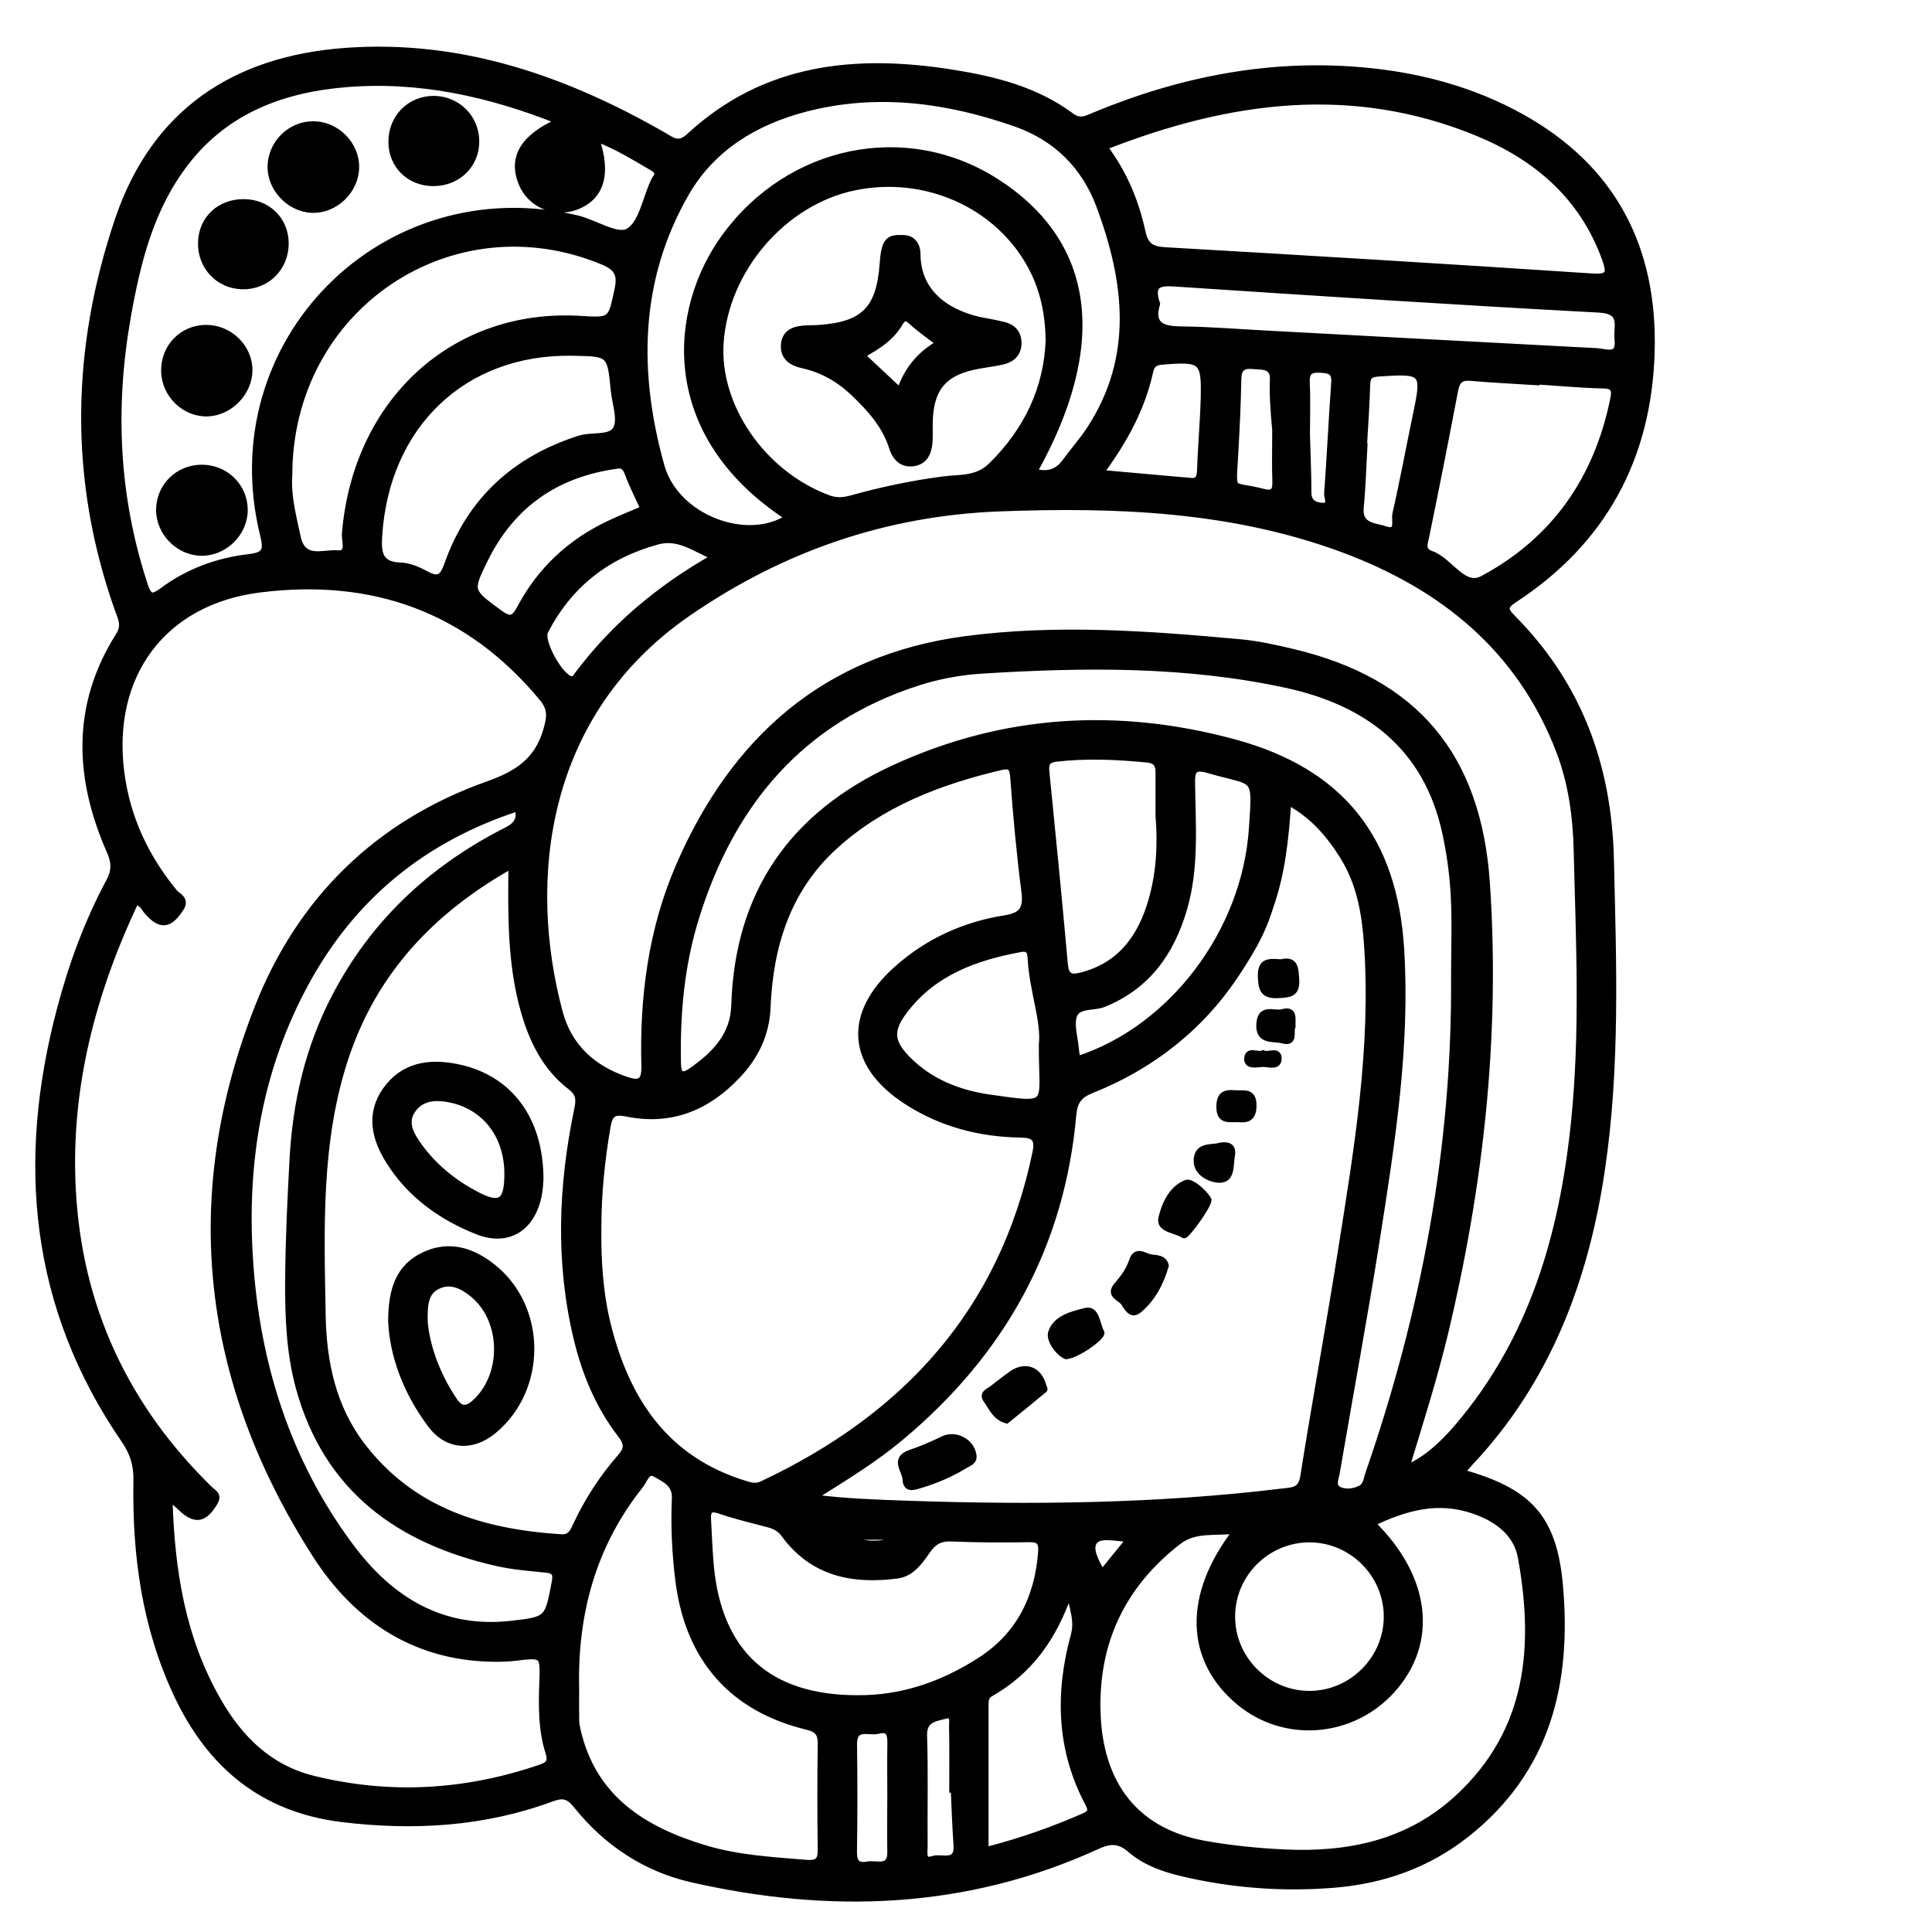<?xml version="1.0" encoding="utf-8"?>
<!-- Generator: Adobe Illustrator 23.0.0, SVG Export Plug-In . SVG Version: 6.00 Build 0)  -->
<svg version="1.0" xmlns="http://www.w3.org/2000/svg" xmlns:xlink="http://www.w3.org/1999/xlink" x="0px" y="0px"
	 viewBox="0 0 3000 3000" style="enable-background:new 0 0 3000 3000;" xml:space="preserve">
<style type="text/css">
	.st0{stroke:#000000;stroke-width:10;stroke-miterlimit:10;}
</style>
<g id="Layer_1">
</g>
<g id="Layer_2">
	<g>
		<path class="st0" d="M2269.5,2286.5c104.5,28.9,143,69.9,152.4,175.2c13.6,150.9-18.7,286.8-144.9,386.4
			c-60.1,47.5-129.3,71.8-204.5,78.1c-79.4,6.6-158.3,0.8-236.1-17.5c-29.3-6.9-57.9-16.9-80.8-36.6c-17.3-14.8-30.9-15.2-51.5-5.8
			c-203.6,93.4-415.3,100.5-630.2,51.5c-71.7-16.3-132.4-56.7-178.8-114.7c-12.2-15.2-21.3-16.9-38.1-10.7
			c-105.5,39-214.2,45.4-325.3,32c-123.1-14.9-204.9-83-256.5-192.2c-49.9-105.7-65.1-218.2-63-333.5c0.4-24-5.4-42.8-19-62.6
			c-142-206.8-162.7-432.2-99.6-669.7c18.2-68.7,42.6-135.2,76.3-197.9c8.5-15.8,8.5-29.1,1.1-46c-50.4-114-55.3-226.9,13.8-335.9
			c9.9-15.6,3-27.5-1.7-40.6c-71.5-201.8-67.5-404.4,0.5-605.2C240.1,174.2,364.4,91.8,536.9,79.3
			c179.2-12.9,340.6,43.5,493.4,131.1c13.2,7.6,23.2,17,39.9,1.6C1188,102.8,1329.6,89.2,1480,113.3
			c65.6,10.5,129.1,26.7,183.5,67.1c14.1,10.5,24.9,3.6,37-1.4c136.3-56.4,277.3-83.5,425.1-68.5c82.8,8.4,161.6,30,234.8,70.2
			c144.8,79.6,208.9,205.4,203.9,367.1c-5,163.2-74.8,292.6-212.5,382.8c-15.7,10.3-16.5,15.6-3.4,28.8
			c103.1,103.8,149.3,229.6,152.7,375.5c3.8,160.7,9.7,321.2-13.9,480.8c-25.3,171.4-84.3,328.2-205.7,456.7
			C2278.1,2276,2275,2280,2269.5,2286.5z M262.8,2324.8c3.1,116.1,20.7,220.5,75.4,315.9c33.9,59.2,79.9,104.9,148.3,121.7
			c119,29.3,236.4,22.3,352.2-17.2c12.8-4.4,18.1-8.7,13.3-23.9c-11.1-34.7-10.9-70.9-9.6-107c1.7-45.8,1.6-45.7-42.3-40.4
			c-8.2,1-16.4,1.4-24.6,1.5c-126.3,1.6-220.6-60-285.4-161.1c-171.4-267.5-206.6-553.3-89.3-850.9
			c65.8-166.8,186.5-284.8,356.6-345.2c46.3-16.5,77.5-36.6,91.4-85.2c5.7-20.1,7.1-32.5-6.7-49.2C726.9,945,578,892.8,402.7,915.1
			c-150,19-234,133.5-214.7,284.1c9,70.4,37.8,131.7,82.6,186.3c5.4,6.6,19.1,10.6,9.9,24.8c-17.5,27.1-31.5,28.6-52.4,4.4
			c-4.5-5.2-6.9-13-17.8-14.8c-66.3,140.7-105.6,287.8-97.7,445.1c9.2,184,81.7,339.6,213.5,468.1c5,4.9,14.1,8,7.1,19.7
			c-15.7,26.4-29.8,29.5-51.4,9.1C277.5,2337.8,273,2334,262.8,2324.8z M2183.1,2280.5c28.9-12.7,53.7-33.5,80.3-64.6
			c115.6-135.4,162.5-297,180.7-470c14.9-141.8,8-283.7,4.5-425.7c-1.3-52.6-8.3-104.7-27.3-154.2
			c-61.1-159.2-181.6-256-336.6-313.4c-172-63.6-351.5-70.3-532.3-63.5c-177.3,6.7-337.8,62.1-483.7,162.5
			c-227.4,156.5-254.7,416.2-199.9,620.3c14.4,53.8,51.4,87.3,103.5,105c20.1,6.8,29.2,4,28.6-21.3c-2.8-106.9,10.7-212,53.5-310.7
			c84.9-196,226.8-323.1,444.1-352c142.3-18.9,284.8-8.3,427,4.7c27.5,2.5,54.9,8.6,81.8,15c191.2,45.3,287.8,161.8,301.2,358.8
			c16.1,237.2-10.1,470.2-65.3,700.7C2226.3,2141.6,2204.6,2209.8,2183.1,2280.5z M928.8,1905.6c-0.6,51.6,2.5,103,15.1,153.1
			c29.6,117.7,90.8,208.5,213.5,245.8c9,2.7,16.4,4.9,26.1,0.3c222.7-104.7,373.3-268.4,424.6-514.6c4.8-23-2.4-28.4-23.9-28.8
			c-62.9-1-122.3-16.6-175.6-50.8c-88.6-57-94.6-135.4-16.3-205.4c48.1-43,104.9-68.9,168-78.9c27.9-4.4,34.1-15.5,30.7-42
			c-7.6-59.1-13-118.6-17.4-178c-1.2-16.2-6-18.7-20.3-15.3c-95.3,22.6-185.4,57-258.5,124.1c-72.4,66.5-99.4,154-103.3,249.5
			c-1.7,41.6-18.5,75.5-46,104.8c-46.8,50-103.8,73.5-172.3,59.4c-20.1-4.1-26.6,0.6-30.1,20.3C934.2,1801,928.9,1853,928.8,1905.6z
			 M1261.7,2325.6c53.8,6.6,99,8,144.3,9.6c195.7,6.8,391,4.8,585.7-18.9c15.6-1.9,28.8-1,32.3-23.4
			c18.5-116.7,39.9-232.8,58.4-349.5c25.1-158.5,52-316.9,40.5-478.6c-3.4-47.7-11.6-94-37.5-135.3c-21.2-33.8-46.5-63.7-85.4-84.7
			c-3.8,57.8-9.4,110.9-27.3,161.8c-1.3,3.6-1.7,5.7-2.7,8.5c-10.8,32.8-24.5,55.4-32.4,68.6c-23,38.2-49.6,76.4-91.6,115
			c-43.4,39.8-94,71.1-151.7,94.1c-18.8,7.5-26.2,17.8-28,38c-18.1,204.5-110.6,369.7-267,500.5
			C1358.6,2265.6,1313.3,2293.3,1261.7,2325.6z M2258.2,1516.7c0-42.2,1.7-84.5-0.5-126.5c-1.8-32.7-6.3-65.6-13.3-97.7
			c-29-132.9-120.5-201.8-246.4-229.2c-156.1-33.9-314.7-32.2-473.2-22.3c-33.8,2.1-67.5,8.3-99.8,18.7
			c-181.7,58.7-289.6,187.8-344.6,365.6c-22.7,73.3-29.6,149-28,225.7c0.4,18.4,6.5,22.4,21.6,11.8c35.7-25,65.1-54.5,66.5-101.6
			c5.4-175.4,91.1-296.5,248.8-368.8c170.6-78.2,346.8-88.2,526.7-39.6c166.5,45,248.9,149.7,259.4,321.3
			c9.3,151.2-14.2,299.6-37.4,447.8c-19.1,121.7-41.8,242.8-62.5,364.3c-1.6,9.3-7.9,22.3,4.2,27.6c9.9,4.4,22.7,3,33.1-2.3
			c9.1-4.6,9.5-15.4,12.5-23.9C2211.8,2038,2260.1,1781.5,2258.2,1516.7z M794.5,1343.5c-125.7,70.6-213.9,166.1-257.9,297.9
			c-43.4,130.2-38.3,266.1-35.9,400.7c1.3,72.5,15.6,143.1,61.8,203.2c78.1,101.7,187.6,134.3,308.9,142.1
			c13.3,0.9,17.8-7.1,22.3-16.9c18.2-39.5,41.7-75.8,70.3-108.4c11.1-12.7,10-21.6,0.2-34.2c-33.9-43.8-55-94.2-68-147.5
			c-29-119.2-24.4-238.7,0.5-358c3-14.4,3-24.4-10.3-34.6c-40.1-30.8-60.7-74.1-73.8-121.7C793.1,1495,793.6,1422,794.5,1343.5z
			 M1920,2376.4c-33.9,4.1-64.4-3-90.4,17.2c-86.6,67.1-128.9,155.6-125.7,264.8c3.4,114.7,61.4,186.2,166.7,205
			c41.4,7.4,83.6,11.6,125.6,13.5c99.6,4.4,192.6-15.4,268.4-85.8c111.3-103.3,122.4-234.1,97.4-372.6
			c-6.7-37.3-35.9-59.8-72.9-72.7c-56.7-19.8-107.3-5-158.7,19.5c86.5,84.5,97.8,185.6,30.5,259.6c-62.3,68.4-166.5,76.4-236.6,18
			C1845,2576.9,1841.8,2477,1920,2376.4z M868.7,188.3c-109.1-43.6-218.1-67.3-331.9-57.9c-97.4,8.1-184.9,40.5-247.5,120.8
			c-54.8,70.3-75.6,153.4-90.9,239.3c-25.2,141.6-19.1,280.3,25.9,417.3c6.5,19.7,11.4,21.9,28.2,9.5
			c39.5-29.3,85.1-46.2,133.6-51.8c25.7-3,28.8-10.3,22.9-34.4c-74.1-298.7,187-562.3,486.7-491.8c27.6,6.5,62.3,30.1,79.7,20.4
			c21-11.6,27.1-50.3,39.6-77.2c0.9-1.9,1.7-3.9,2.9-5.4c6.6-8.1,1.9-13-4.9-17c-27.7-16.2-55.1-33.2-87.9-45.7
			c19.7,55.4,8.1,92.2-31.1,106.6c-33.7,12.4-71.1-4.1-84.1-37.1C794.2,244.6,812.6,212.8,868.7,188.3z M1714.6,228.1
			c31.8,42.3,49.1,86.2,59.3,132.7c4.6,21.1,14.5,26.9,35.4,28.1c220.8,12.7,441.6,26.1,662.2,40.7c26.4,1.8,29.5-4,21.2-27.2
			c-34.8-97.1-106.2-158.1-197.8-195.9C2100.4,126.2,1908.7,151.9,1714.6,228.1z M1628.7,528.5c-0.8-43.7-9.2-80.6-27.5-114.7
			c-51.4-96-165-146.4-275.7-122.9c-109.5,23.3-198.9,127.4-206.8,240.8c-7,99.9,66.4,205.2,168.1,242.3c12.6,4.6,23.6,3.4,35.9,0
			c46.5-13,93.5-22.8,141.6-29.2c25.2-3.4,52.5,0.5,74.9-21.4C1595.7,668,1625.9,602.2,1628.7,528.5z M1605.7,732.5
			c19.7,5.8,35.6,2.1,48.1-14.9c12.7-17.4,27.3-33.6,39-51.6c72.8-112.4,58.1-229.1,14.6-346.3c-23.2-62.4-67.7-106-129.9-127.9
			c-106.7-37.5-216.4-52.1-327.5-23.1c-76.8,20.1-143.8,60.3-184.4,130.4c-77.8,134.5-79.4,279.4-38.9,424.4
			c22.7,81.4,134.2,122.1,197.5,80.1C1025.6,674.2,1043,481,1125.6,367.7c100.6-137.9,281.9-175,421.6-85.2
			C1695.7,378,1716.2,534.6,1605.7,732.5z M894.3,2622.3c0,16.4-0.2,32.9,0.1,49.3c0.1,5.1,1.1,10.2,2.2,15.2
			c24.6,106.8,103.8,155.4,199.6,183.9c50.2,14.9,103,17.9,155.2,22.2c17.8,1.5,23.7-3.2,23.4-21.2c-0.8-54.5-0.8-109,0-163.4
			c0.3-16.3-4.9-23.3-21.1-27.2c-116.8-28.1-184.4-105.7-199.8-225.3c-5.5-43-7.5-86.1-5.6-129.2c1-23.2-16.9-30.1-30.5-38
			c-12.9-7.5-17.5,10.1-23.6,17.8C920.5,2398.7,891.5,2505.6,894.3,2622.3z M1330.2,2637.3c70,0.8,133.4-21.3,191.5-58.6
			c60.7-38.9,89.6-96.6,95.2-167.6c1.3-16.3-2.4-21.7-19.1-21.4c-40.1,0.7-80.3,0.6-120.3-1.1c-17.7-0.8-28.3,5.4-37.9,19.5
			c-11.6,16.9-24.7,35.2-46.3,38c-68.9,9.1-131.2-3.2-175.2-63.3c-6.8-9.2-14.7-13.4-24.9-16.1c-24.7-6.5-49.8-12.4-73.9-20.7
			c-15-5.2-21.2-2.9-20.2,13.4c1.4,23.6,2.1,47.2,4.2,70.8C1115.5,2566.8,1192.7,2637,1330.2,2637.3z M804.3,1254.5
			c-146.6,47.8-256.1,137.2-329,270.6c-73.2,134-97.1,278.9-87.5,429.4c10.4,163.3,58.2,315.3,157,447.6
			c61.2,82,141.1,131.7,248.7,119.7c57.9-6.4,57.3-7.3,68.3-65.4c2.6-13.9-1.1-18.1-14.3-19.4c-25.5-2.6-51.4-4.6-76.3-10.3
			c-151.1-34.3-263-114.4-306.4-270.3c-15.2-54.7-17.4-111.5-17-168.3c0.4-62.8,3.4-125.4,6.8-188.1c4.8-88.5,24.4-172.9,65.3-251.6
			c58.8-113.2,147.2-196.7,259.9-255.3C794.7,1285.4,810.4,1279.2,804.3,1254.5z M448.9,737.9c-2.5,30,5.8,62.8,13,96
			c8.5,39.5,40.5,23.6,62.2,25.6c19.9,1.8,10.9-20,11.8-30.7c17-205.7,169.5-345.2,365.1-333.3c49,3,47.7,2.7,58.2-45.7
			c5.1-23.6-0.5-34.4-23.2-43.8C700.6,308.5,448.9,477.3,448.9,737.9z M888.4,547.4c-168.5-2.8-289.5,112.8-300,285.7
			c-1.5,25.4,0.6,44.3,33.2,45.4c13.7,0.4,28.2,6.7,40.6,13.5c21,11.4,26.5,1.8,33.2-16.9c35.2-98.8,105.1-161.9,204.3-193.7
			c19.3-6.2,48.2,0.6,56.9-15.1c8.3-14.8-1.2-39.6-3.2-60C947.8,548.4,947.7,548.4,888.4,547.4z M2385.4,591.9
			c0,0.4-0.1,0.8-0.1,1.2c-33.9-2.2-67.8-3.7-101.6-6.7c-15.7-1.4-21.7,4.7-24.5,19.6c-14.4,75.6-29.3,151.1-44.8,226.4
			c-2.4,11.6-7.4,22.7,7.9,28c28.8,9.8,49.6,54.9,80,38.6c111.5-59.5,178.1-155.4,203.1-279.6c2.6-12.7,2.1-20.8-15.4-21.2
			C2455.2,597.5,2420.3,594.1,2385.4,591.9z M1799.3,1266.8c0-22.6,0-45.1,0-67.7c0-11.8-4-18.6-17.5-20c-47.1-4.6-94-6.8-141.3-1.4
			c-16.1,1.8-17.2,9-15.9,22.2c9.9,98.9,19.7,197.9,28.5,296.9c1.6,18.5,8.3,22.7,25.4,18.4c61.8-15.7,93.3-59.8,109.8-117.2
			C1800.6,1355.3,1802.9,1311.2,1799.3,1266.8z M1796.3,471.8c-10.2,34.7,9.9,39.8,39.2,40.1c43.2,0.5,86.3,4,129.4,6.3
			c171.5,9.2,343,18.5,514.6,27.4c14.4,0.8,35.9,11.2,32.5-19c-2.2-19.8,10.8-44.1-29-46.2c-218.7-11.6-437.3-25.9-655.9-40.3
			C1802.1,438.4,1785.3,438.9,1796.3,471.8z M2153.7,2509.9c-0.2-65.6-54.3-119.7-120-119.9c-65.9-0.2-120.1,53.2-120.8,119
			c-0.7,66.9,54.5,122.2,121.4,121.6C2100,2630,2153.9,2575.5,2153.7,2509.9z M1618.1,1622.3c4.1-36.2-14.4-83.4-17.3-132.5
			c-0.5-8.6-0.9-19.2-15.6-16.5c-70.1,12.8-135,36.1-180.2,95.1c-24.2,31.6-22.6,49.9,5.9,78.2c34.8,34.4,79,51.4,126.3,58.1
			C1636.1,1718.6,1617.5,1718.5,1618.1,1622.3z M1660.6,2471.7c-24.9,73-63.4,124.2-122.9,158c-7.8,4.4-7.7,11.3-7.7,18.5
			c0,73.8,0,147.6,0,225.2c58.8-15.1,106.6-32.6,153.4-53c11.3-4.9,12-9.9,6.3-20.5c-44.3-83.6-46.4-171.3-22-260.5
			C1673.7,2517.6,1666.6,2500.4,1660.6,2471.7z M1672.7,1645.2c146.6-47.1,260.9-197.6,271.6-358.7c5.8-86.3,6.6-69.1-67.2-90.8
			c-24.9-7.3-26.8,1.9-26.4,22.5c1,64.7,6.1,129.7-12.4,193.1c-19.7,67.5-56.9,120.1-124.5,147.5c-15.6,6.3-39.4,1.1-45.9,17
			c-5.9,14.6,0.8,34.3,2.2,51.7C1670.6,1633.4,1671.8,1639.1,1672.7,1645.2z M958.3,722.8c-95,12.9-163.6,61-205.5,145.8
			c-24.5,49.5-23.2,49.4,21.5,82.5c16.5,12.2,23.4,12.2,33.5-6.9c31.3-59,78.2-102.7,138.8-131.1c17.4-8.2,35.3-15.3,53-22.9
			c-8.4-18.5-17.7-36.6-24.7-55.6C971.3,725,966.6,721.3,958.3,722.8z M1109.6,864.8c-33.2-14.4-56.3-33.2-89.3-24.1
			c-78.6,21.6-136.9,67.3-174.1,139.7c-7.9,15.4,24,72.7,41,74.6c5.5,0.6,7-3.5,9.2-6.5C952.6,973.7,1022.3,914.2,1109.6,864.8z
			 M1708.6,734.6c46.1,4.1,86.9,7.8,127.7,11.4c3.1,0.3,6.2,0.2,9.2,0.7c13,2.3,17.9-2.5,18.3-16.3c1.1-36.9,4.6-73.8,5.6-110.7
			c1.6-60.6-2.6-63.5-64.6-58.5c-11.3,0.9-16.7,4.7-19,15.1C1773.4,633.4,1746.2,683.5,1708.6,734.6z M2117.6,692.9
			c0.2,0,0.4,0,0.7,0c-1.8,31.7-2.6,63.5-5.7,95.1c-2.9,30.1,22.9,28.7,38.5,34.1c21.9,7.6,14-15,15.9-23.6
			c11.6-50.8,21-102.1,31.7-153.2c14.5-69,13-70.4-58.5-65.6c-13.5,0.9-17.2,5.2-17.6,18C2121.7,629.5,2119.4,661.2,2117.6,692.9z
			 M1382.8,2788.9c0-26.8-0.4-53.5,0.1-80.3c0.3-14-1.2-26.3-19.4-21.3c-14,3.8-38.1-9.5-37.7,21.6c0.7,55.6,0.8,111.2-0.1,166.7
			c-0.3,16.8,6.1,22.9,21.6,19.9c13.8-2.7,36,8.8,35.5-20.1C1382.4,2846.6,1382.7,2817.8,1382.8,2788.9z M1980.5,668
			c-3.4-36.1-4.5-60.5-3.7-76.8c0.2-3.6,0.8-11.7-4.4-17c-5.6-5.9-15.8-5.1-25.8-6.1c-16.8-1.7-23.8,3.3-24.1,21.1
			c-0.7,40-2.7,79.9-5,119.8c-3.3,59.4-6.6,41.6,43.5,54.9c14.5,3.9,20.3,0,19.7-15.9C1979.8,721.3,1980.5,694.6,1980.5,668z
			 M1481.3,2778.7c-0.8,0-1.5,0-2.3,0c0-32.8,0.3-65.6-0.3-98.4c-0.1-6.8,2.9-20.1-10.7-16.4c-15.6,4.2-34.2,5.1-33.4,31.2
			c1.8,57.4,0.3,114.9,0.8,172.3c0.1,8.8-3.7,25.5,13.3,19.5c12.9-4.5,39.3,9.6,36.9-22.3
			C1483.5,2836.1,1482.7,2807.4,1481.3,2778.7z M2029.1,674.2c1.4,43.2,2.4,74.9,2.2,89.4c0,2.9-0.2,10,4.5,15.4
			c3.4,3.9,8.6,5.9,15.4,6.6c18.1,1.9,9.4-13.1,9.9-19.3c4.3-57.3,6.8-114.8,11-172.1c1.3-18.2-8-19.6-22-20.4
			c-15.7-0.9-22.1,3.5-21.3,20.3C2030.1,620.8,2029.1,647.5,2029.1,674.2z M1754.5,2389.4c-22.9-1.1-46.3-7.7-55.4,4
			c-8.8,11.3,2.3,32.1,12.3,49C1725.6,2425.1,1738.3,2409.5,1754.5,2389.4z M1382.8,2393.7c0-2.6,0-5.2,0-7.8c-24.5,0-48.9,0-73.4,0
			C1333.3,2396.9,1357.6,2401,1382.8,2393.7z"/>
		<path class="st0" d="M1511.3,2260.2c1.3,9.4-6.8,11.3-12.5,14.8c-22,13.4-45.4,23.6-70.2,30.9c-10.5,3.1-21.5,7.4-22.2-9.3
			c-0.6-13.6-19.9-31,7.4-40.4c17.4-5.9,34.4-13.2,50.9-21.3C1483.7,2225.8,1508.7,2238.7,1511.3,2260.2z"/>
		<path class="st0" d="M1563,2205.3c-17.9-5.1-22.7-20.1-31-31.2c-7.9-10.5,4.2-13.6,9.9-18.3c8.7-7.2,17.9-13.8,26.9-20.6
			c21.9-16.6,43.8-9.4,51,16.7c0.5,2,2.3,5.1,1.7,5.6C1601.8,2173.9,1582,2189.9,1563,2205.3z"/>
		<path class="st0" d="M1809.9,1965.3c-8.1,27.6-20.6,51.1-41.5,68.6c-12.4,10.4-18.3-4.6-23.4-11.5c-5.4-7.3-23.2-11.6-10.9-25.9
			c10.1-11.8,19.2-23.9,24.1-38.8c6-18.5,19.4-6.5,28.1-5C1794.2,1954,1807.2,1953,1809.9,1965.3z"/>
		<path class="st0" d="M1655.4,2105.6c-13.3-6.2-25.9-25.6-23-35.8c6.5-22.6,33.5-29.1,53.4-33.9c17.1-4.1,17,20.8,24,33
			C1713.4,2075,1672.5,2104.3,1655.4,2105.6z"/>
		<path class="st0" d="M1876.3,1863.3c-0.7,10.4-34.8,56.7-37.9,54.5c-12.4-8.4-38.5-8.6-34.7-26c4.7-21.4,16.2-46.4,38.6-54.8
			C1849.3,1834.4,1869.5,1850.8,1876.3,1863.3z"/>
		<path class="st0" d="M1989.1,1494.6c21.7-5.4,22.1,8.2,23.3,25.9c1.6,22.7-9.5,23.4-27.2,24.4c-22.9,1.3-26.4-8.3-27-28.5
			C1957.3,1491.2,1971.9,1493.5,1989.1,1494.6z"/>
		<path class="st0" d="M1894.4,1779.4c16-2.9,20.3,3.9,18.2,15c-2.8,14.9,1,38.3-20.4,37.2c-11.9-0.6-33.8-9.6-33.7-29.2
			C1858.8,1777.2,1882.5,1783.4,1894.4,1779.4z"/>
		<path class="st0" d="M2006.7,1593.8c-3.8,7.7,4.6,26.9-14.6,21.5c-13.7-3.9-38.8,3-36.2-26.3c2.3-26.4,23.4-13.3,35.6-17
			C2010.4,1566.4,2006.2,1582.4,2006.7,1593.8z"/>
		<path class="st0" d="M1923.1,1737.5c-15.4-0.4-29.2,3.7-29.3-18.5c-0.1-18.9,7.8-22.5,23.7-21.1c13.4,1.2,29.1-4.8,28.6,19.6
			C1945.7,1737.8,1934.9,1738.5,1923.1,1737.5z"/>
		<path class="st0" d="M1961.3,1635.9c8,4.1,24.4-6.9,23.8,8.6c-0.5,13.2-16.4,6.7-25.4,7.3c-8.3,0.5-23,4-22.7-7.5
			C1937.4,1628.8,1953.1,1639.9,1961.3,1635.9z"/>
		<path class="st0" d="M607.7,2051.1c0.2-49.7,12.4-83.5,50.3-101.7c38.9-18.6,74.8-7.3,106.5,17.7c79.6,62.7,80.2,189.4,2,254.2
			c-33,27.4-71.6,25.3-97.4-8.9C631.2,2162,609.9,2104.8,607.7,2051.1z M659.2,2053.7c3.8,39.1,19.6,82,45.9,121.2
			c9.7,14.4,19.4,15.1,32.6,3.1c46.8-42.6,45.9-127.3-2.5-167.8c-16.7-13.9-35.6-23.6-56.5-13C660,2006.6,658.5,2026.5,659.2,2053.7
			z"/>
		<path class="st0" d="M838.9,1831.9c-0.4,4-0.7,15.4-3.1,26.4c-10.9,49.3-47.6,72-94.2,53.7c-56.3-22.2-104.9-57-137.6-109.3
			c-21.8-34.8-31.1-72.9-4.9-109.9c27.3-38.6,67.7-44.2,110.4-35.6C790.3,1673.4,839.2,1737.6,838.9,1831.9z M788.2,1824.8
			c0.7-63.7-37.7-110.9-97.1-119.2c-19.3-2.7-37.7,0.3-49.9,16.9c-13.1,17.8-5.6,35.4,5.2,51.3c24.1,35.6,56.5,62.3,94.3,81.9
			C776.7,1874.3,787.8,1866.5,788.2,1824.8z"/>
		<path class="st0" d="M552.7,260.6c-0.9,35.9-33,66.3-68.4,64.9c-35.3-1.4-65.5-34-63.8-69c1.7-35.3,31.4-63.6,66.5-63.2
			C523,193.6,553.6,225,552.7,260.6z"/>
		<path class="st0" d="M672.8,284c-36.9,0-64.7-27.3-64.7-63.7c-0.1-37.8,28.6-66.7,65.8-66.4c36,0.3,64.6,28.5,65.3,64.4
			C739.9,255.5,711,284,672.8,284z"/>
		<path class="st0" d="M379.7,791.9c0,35.7-31,66.4-66.8,66.1c-35.8-0.3-66.3-31.7-65.5-67.5c0.8-35.7,29.2-63.5,65.2-63.9
			C349.7,726.1,379.7,755.3,379.7,791.9z"/>
		<path class="st0" d="M255.2,576.4c-0.6-37.5,27.8-66.8,64.9-66.9c36.5-0.1,67.3,30.2,66.9,65.9c-0.3,34.1-30.3,64.9-64.3,66.2
			C287,642.9,255.8,612.8,255.2,576.4z"/>
		<path class="st0" d="M376.8,444.2c-37.2-0.5-65.4-30.3-64.3-68c1-36.4,28.8-62.3,66.4-62c37,0.4,64.4,27.6,64.4,64
			C443.2,415.9,414.2,444.7,376.8,444.2z"/>
		<path class="st0" d="M1400,370c17.8-1,24.4,11.7,24.4,25.3c0.3,63.8,53.1,94.9,107.2,103.9c9.1,1.5,18.1,3.5,27.1,5.7
			c15,3.7,22.9,13.6,22.5,28.9c-0.5,15.7-10.5,24.2-24.8,27.4c-15,3.4-30.5,4.8-45.5,8.2c-46.2,10.5-65.4,34.2-67.4,82.4
			c-0.5,11.3,0.3,22.7-0.4,33.9c-1.2,16.6-6.9,31.1-25.7,33.4c-16.9,2-27-8.9-31.7-23.8c-10.9-34.7-34-60.3-59.5-84.7
			c-22.9-21.9-49-37-80-43.8c-16.4-3.6-29.8-12.1-28.6-30.8c1.3-21.3,17.9-25.1,35.5-25.8c6.2-0.2,12.4-0.2,18.5-0.6
			c69.8-4.9,94.2-29.4,99.3-99.7C1373.4,376,1378.5,368.9,1400,370z M1458.6,533.1c-16.5-12.7-30.8-22.5-43.4-34.1
			c-8.9-8.2-13.3-5.7-18.4,3c-13.4,23-35.2,36.4-58.9,49.5c20.1,18.8,39.1,36.6,59.5,55.8C1408.8,574.5,1427.5,550.9,1458.6,533.1z"
			/>
	</g>
</g>
</svg>
